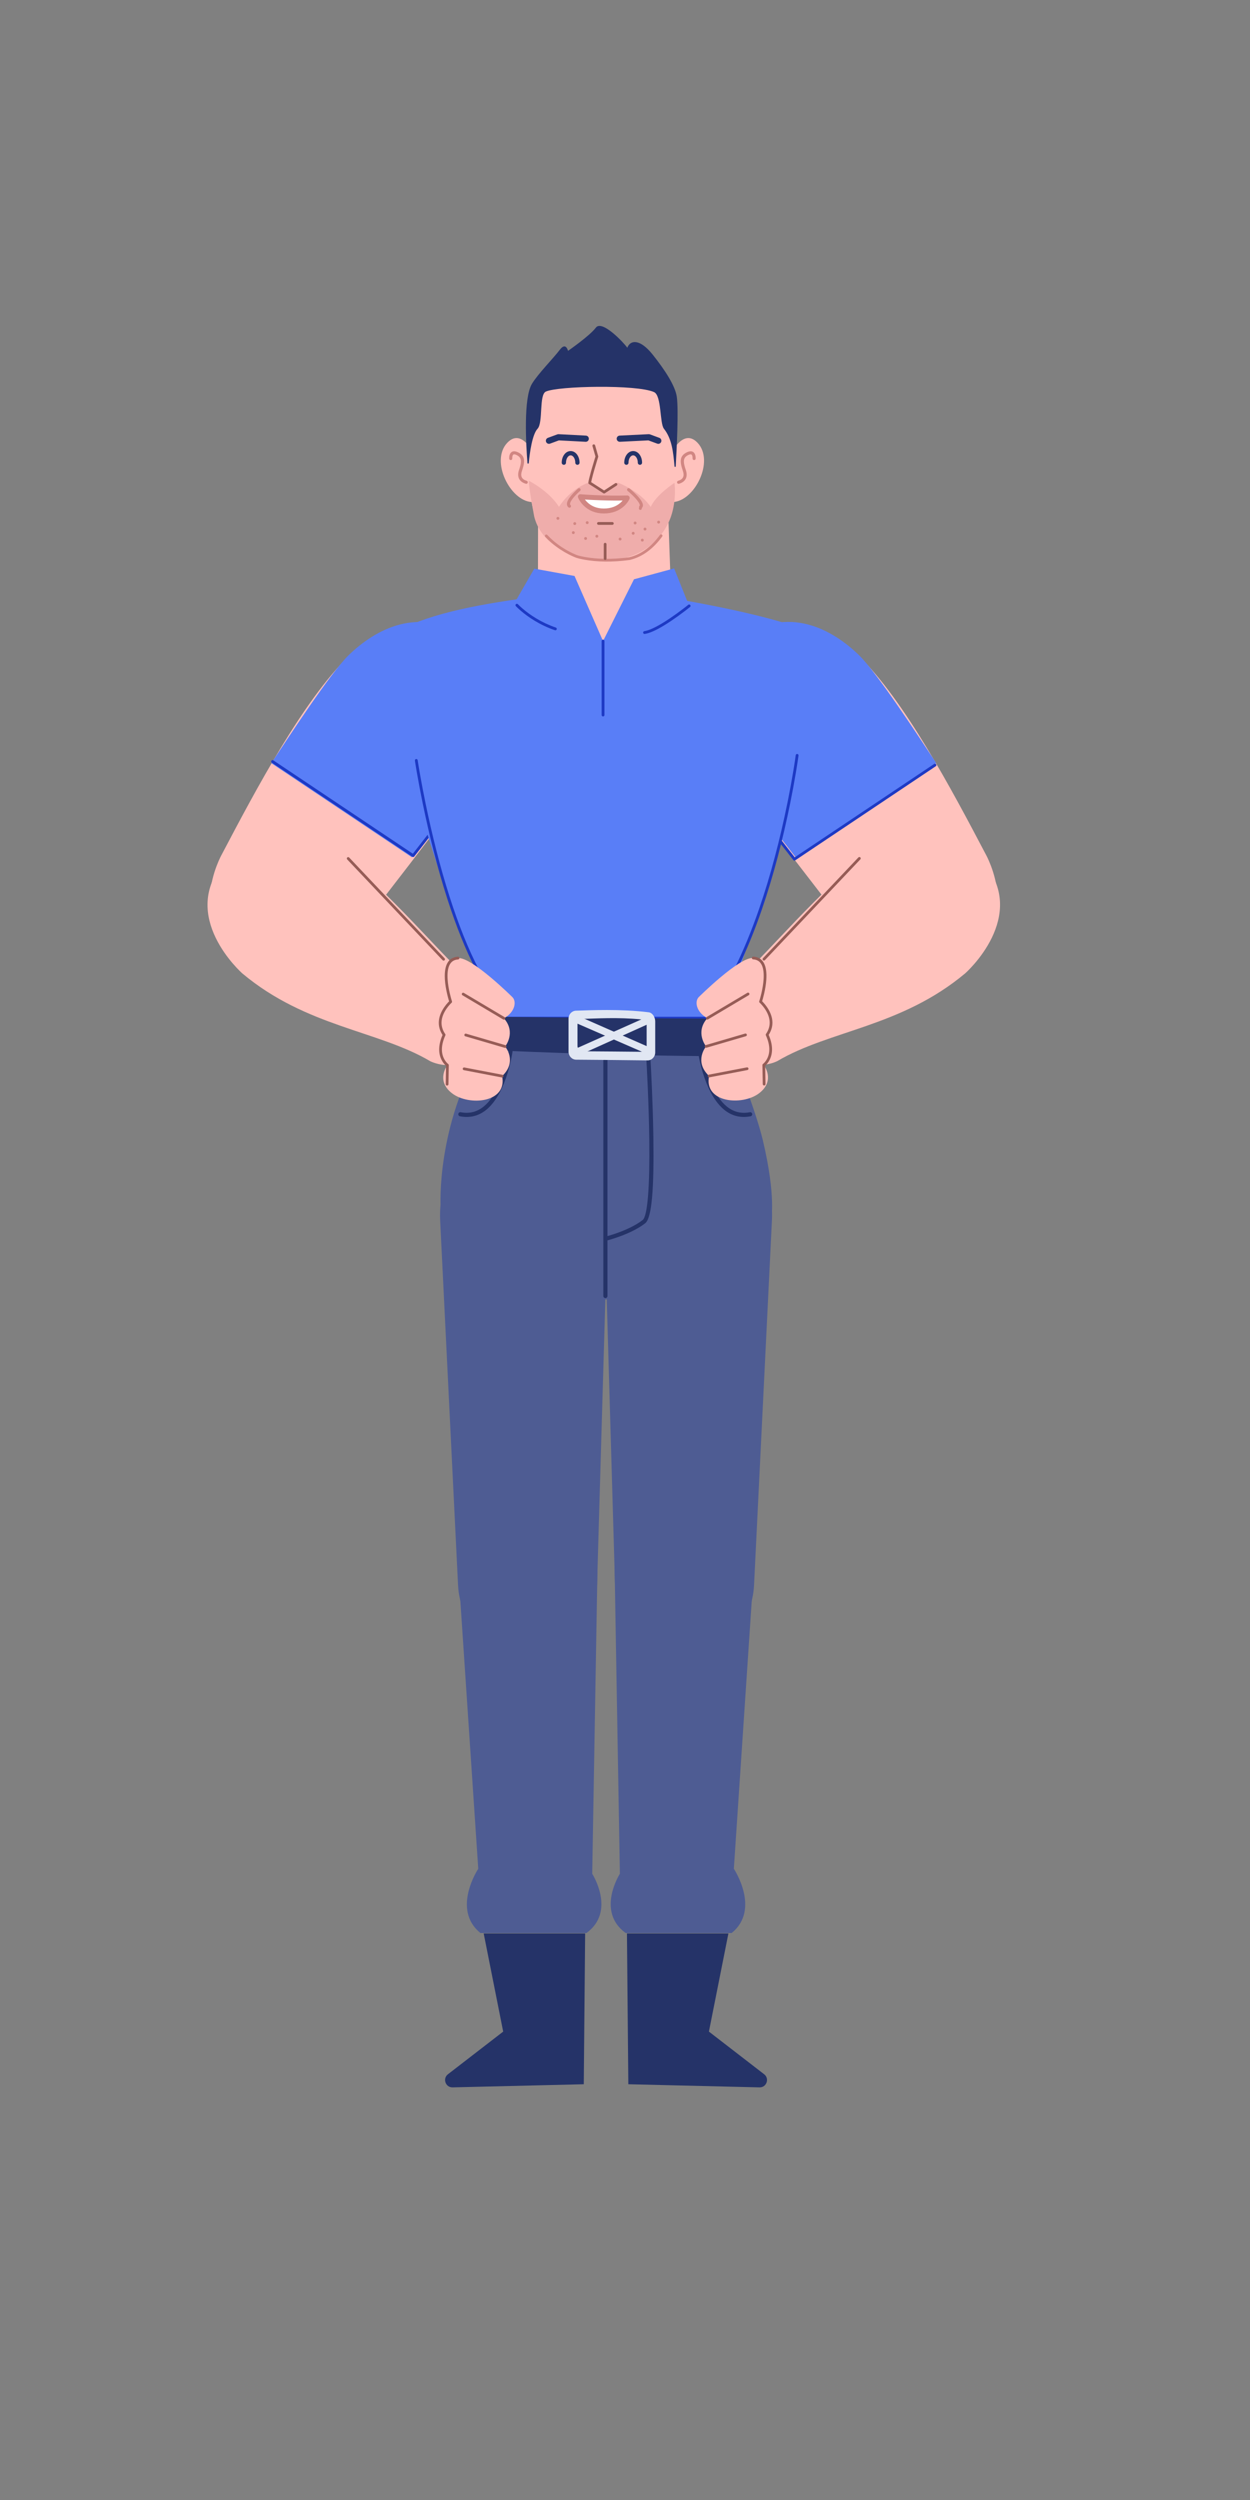 <svg xmlns="http://www.w3.org/2000/svg" xmlns:xlink="http://www.w3.org/1999/xlink" width="512" height="1024" version="1.1" viewBox="0 0 512 1024"><rect x="0" y="0" width="512" height="1024" fill="#808080" stroke="none"/><title>2.人物组件/2.保安/站立/叉腰</title><desc>Created with Sketch.</desc><g id="2.人物组件/2.保安/站立/叉腰" fill="none" fill-rule="evenodd" stroke="none" stroke-width="1"><path id="Fill-1" fill="#FFC2BD" d="M297.377,314.284 C291.662,304.985 279.313,278.989 303.266,261.641 C322.423,247.769 340.801,257.935 351.694,268.601 C370.513,287.03 389.719,323.198 403.732,349.865 C403.732,349.865 420.689,379.597 392.011,395.83 C367.742,409.567 351.77,386.114 351.77,386.114 C351.77,386.114 303.908,324.911 297.377,314.284"/><path id="Fill-3" fill="#597EF7" d="M325.883,351.11 C318.908,342.161 299.665,317.468 297.605,314.12 C291.892,304.821 279.541,278.825 303.496,261.477 C322.651,247.605 341.03,257.771 351.923,268.437 C359.432,275.79 376.894,302.613 383.471,312.558 L325.883,351.11 Z"/><path id="Stroke-5" fill="#1D39C4" fill-rule="nonzero" d="M302.665,261.825 C302.922,261.639 303.282,261.696 303.468,261.953 C303.654,262.211 303.597,262.57 303.34,262.757 C292.739,270.434 288.577,280.286 289.505,291.583 C290.151,299.441 293.173,307.262 297.251,314.052 L297.603,314.632 C298.316,315.791 301.154,319.606 305.676,325.522 L312.872,334.874 C315.081,337.731 317.102,340.337 319.376,343.262 L325.515,351.149 L382.658,312.894 C382.892,312.737 383.201,312.775 383.39,312.971 L383.456,313.052 C383.613,313.286 383.574,313.595 383.378,313.785 L383.298,313.85 L325.711,352.403 C325.461,352.571 325.123,352.516 324.937,352.278 L315.903,340.666 L308.241,330.755 C301.656,322.2 297.534,316.716 296.623,315.234 C292.281,308.17 289.04,299.969 288.359,291.677 C287.399,279.992 291.727,269.746 302.665,261.825 Z"/><path id="Fill-7" fill="#FFC2BD" d="M176.247,434.681 C154.817,422.02 125.507,420.692 99.279,398.734 C99.279,398.734 72.488,375.202 92.301,352.598 C111.618,330.56 142.619,351.638 142.619,351.638 C172.575,379.351 179.91,390.769 197.127,405.673 C197.127,405.673 205.983,414.094 198.596,426.703 C189.83,441.664 176.247,434.681 176.247,434.681"/><path id="Fill-9" fill="#4E5C93" d="M214.59,676.398 L214.59,676.398 C199.389,676.398 188.362,664.47 187.618,649.288 L180.292,499.923 C179.289,479.463 192.606,462.327 213.09,462.327 C233.574,462.327 249.891,479.463 248.887,499.923 L244.561,649.288 C243.817,664.47 229.791,676.398 214.59,676.398"/><path id="Fill-11" fill="#4E5C93" d="M240.21,791.763 L196.776,791.763 C184.842,782.059 195.891,765.448 195.891,765.448 L187.787,644.199 C187.131,628.03 198.561,614.565 214.743,614.565 C230.925,614.565 245.355,628.03 244.698,644.199 L242.573,767.497 C242.573,767.497 252.444,782.883 240.21,791.763"/><path id="Fill-13" fill="#253368" d="M185.386,854.987 L239.114,853.706 L239.677,791.936 L198.118,791.936 L206.105,832.145 L183.481,849.614 C181.187,851.385 182.488,855.056 185.386,854.987"/><path id="Fill-15" fill="#4E5C93" d="M281.887,676.398 L281.887,676.398 C297.088,676.398 308.115,664.47 308.859,649.288 L316.185,499.923 C317.188,479.463 303.871,462.327 283.387,462.327 C262.903,462.327 246.585,479.463 247.588,499.923 L251.916,649.288 C252.66,664.47 266.686,676.398 281.887,676.398"/><path id="Fill-17" fill="#4E5C93" d="M256.267,791.763 L299.701,791.763 C311.635,782.059 300.586,765.448 300.586,765.448 L308.69,644.199 C309.346,628.03 297.916,614.565 281.734,614.565 C265.552,614.565 251.122,628.03 251.779,644.199 L253.904,767.497 C253.904,767.497 244.033,782.883 256.267,791.763"/><path id="Fill-19" fill="#253368" d="M311.091,854.987 L257.363,853.706 L256.8,791.936 L298.359,791.936 L290.372,832.145 L312.996,849.614 C315.29,851.385 313.988,855.056 311.091,854.987"/><path id="Fill-21" fill="#FFC2BD" d="M197.239,314.328 C202.954,305.029 215.304,279.033 191.35,261.685 C172.194,247.813 153.816,257.979 142.923,268.645 C124.104,287.073 104.898,323.242 90.885,349.909 C90.885,349.909 73.927,379.641 102.606,395.874 C126.874,409.611 142.846,386.158 142.846,386.158 C142.846,386.158 190.708,324.955 197.239,314.328"/><path id="Fill-23" fill="#597EF7" d="M168.733,351.154 C175.708,342.205 194.953,317.512 197.011,314.164 C202.726,304.865 215.075,278.869 191.122,261.521 C171.965,247.649 153.587,257.815 142.694,268.481 C135.184,275.834 117.722,302.657 111.146,312.601 L168.733,351.154 Z"/><path id="Stroke-25" fill="#1D39C4" fill-rule="nonzero" d="M191.148,260.497 C191.334,260.239 191.694,260.182 191.951,260.368 C202.89,268.289 207.218,278.536 206.258,290.221 C205.595,298.282 202.513,306.257 198.352,313.188 L197.993,313.779 C196.993,315.406 192.117,321.863 184.361,331.912 L176.688,341.818 C174.633,344.464 172.403,347.327 169.68,350.822 C169.515,351.033 169.23,351.099 168.993,350.994 L168.906,350.946 L111.318,312.393 C111.054,312.216 110.983,311.859 111.16,311.595 C111.317,311.36 111.617,311.278 111.867,311.387 L111.958,311.437 L169.101,349.691 L179.826,335.897 L186.028,327.863 C192.137,319.919 196.027,314.741 196.967,313.249 L197.013,313.177 C201.269,306.251 204.447,298.209 205.111,290.127 C206.039,278.829 201.877,268.977 191.276,261.3 C191.019,261.114 190.961,260.754 191.148,260.497 Z"/><path id="Fill-27" fill="#FFC2BD" d="M220.735,190.037 C220.735,190.037 214.751,173.958 207.755,181.392 C200.761,188.826 208.946,205.179 217.832,205.647 C226.718,206.115 220.735,190.037 220.735,190.037"/><path id="Stroke-29" fill="#D18682" fill-rule="nonzero" d="M208.697,186.482 C209.106,184.979 210.336,184.355 212.196,185.271 C214.939,186.621 215.166,188.697 213.99,192.308 L213.809,192.848 C213.052,195.017 213.706,196.339 215.732,196.939 C216.067,197.038 216.259,197.39 216.159,197.726 C216.06,198.061 215.708,198.252 215.373,198.153 C212.722,197.368 211.679,195.39 212.535,192.667 L212.799,191.881 C213.782,188.854 213.602,187.374 211.637,186.406 C210.517,185.855 210.126,186.054 209.919,186.814 C209.851,187.064 209.822,187.333 209.819,187.573 L209.822,187.869 C209.799,188.176 209.553,188.429 209.236,188.451 C208.919,188.474 208.64,188.259 208.573,187.958 L208.558,187.832 L208.556,187.796 C208.54,187.401 208.573,186.94 208.697,186.482 Z"/><path id="Fill-31" fill="#FFC2BD" d="M272.767,190.037 C272.767,190.037 278.751,173.958 285.745,181.392 C292.741,188.826 284.556,205.179 275.67,205.647 C266.784,206.115 272.767,190.037 272.767,190.037"/><path id="Stroke-33" fill="#D18682" fill-rule="nonzero" d="M281.306,185.271 C283.166,184.355 284.396,184.979 284.804,186.482 C284.904,186.848 284.945,187.216 284.949,187.551 L284.942,187.865 C284.917,188.214 284.615,188.476 284.266,188.451 C283.949,188.429 283.703,188.176 283.68,187.869 L283.681,187.746 C283.692,187.469 283.668,187.126 283.583,186.814 C283.376,186.054 282.984,185.855 281.865,186.406 C279.899,187.374 279.72,188.854 280.703,191.881 L280.889,192.431 C281.879,195.276 280.855,197.346 278.129,198.153 C277.794,198.252 277.442,198.061 277.343,197.726 C277.243,197.39 277.435,197.038 277.77,196.939 C279.795,196.339 280.449,195.018 279.693,192.848 C278.319,188.901 278.429,186.687 281.306,185.271 Z"/><path id="Fill-35" fill="#FFC2BD" d="M220.342,240.728 L220.402,210.324 C220.43,195.633 232.348,183.738 247.041,183.738 L247.041,183.738 C261.388,183.738 273.157,195.101 273.663,209.438 L274.735,239.84 C275.267,254.898 263.212,267.401 248.143,267.417 L247.011,267.419 C232.267,267.435 220.312,255.473 220.342,240.728"/><path id="Fill-37" fill="#FFC2BD" d="M276.794,187.846 C276.728,193.978 276.664,202.685 275.317,208.751 C274.472,212.552 267.925,220.577 260.956,225.856 C257.351,228.587 253.259,228.812 247.864,228.812 C243.688,228.812 238.739,228.379 234.56,226.49 C228.008,223.528 219.145,211.708 218.512,209.174 C217.148,203.723 215.962,195.811 216.047,188.549 C216.445,154.871 229.921,148.991 246.908,148.991 C263.896,148.991 277.154,154.378 276.794,187.846"/><path id="Fill-39" fill="#253368" d="M276.288,191.016 C276.315,191.319 276.759,191.321 276.777,191.018 C277.178,184.133 277.997,167.963 277.217,162.506 C276.584,158.07 272.36,151.524 267.291,145.19 C262.224,138.854 258.212,139.065 256.944,142.445 C255.677,140.544 246.597,130.829 244.064,134.208 C241.529,137.586 232.661,143.711 232.661,143.711 C232.661,143.711 231.816,139.91 229.281,143.289 C226.748,146.667 220.319,153.156 217.878,157.226 C214.37,163.073 215.444,181.998 216.044,189.654 C216.069,189.984 216.551,189.987 216.582,189.659 C216.998,185.325 218.009,177.935 220.2,175.598 C222.524,173.064 220.725,161.702 223.58,160.394 C228.648,158.07 260.936,157.437 267.903,160.605 C271.034,162.027 270.185,173.372 271.938,175.598 C275.202,179.747 275.741,184.974 276.288,191.016"/><path id="Stroke-41" fill="#253368" fill-rule="nonzero" d="M228.785,177.842 L239.991,178.428 C240.69,178.465 241.227,179.061 241.19,179.759 C241.156,180.414 240.63,180.927 239.988,180.958 L239.859,180.958 L228.913,180.385 L225.296,181.719 C224.68,181.946 224.002,181.664 223.72,181.088 L223.669,180.968 C223.442,180.353 223.723,179.674 224.3,179.392 L224.419,179.342 L228.28,177.918 C228.401,177.873 228.528,177.848 228.656,177.841 L228.785,177.842 Z"/><path id="Stroke-43" fill="#253368" fill-rule="nonzero" d="M265.717,177.841 C265.845,177.835 265.973,177.848 266.096,177.88 L266.218,177.918 L270.079,179.342 C270.735,179.584 271.071,180.312 270.829,180.968 C270.602,181.584 269.948,181.917 269.326,181.757 L269.202,181.719 L265.582,180.384 L253.924,180.958 C253.269,180.991 252.706,180.519 252.61,179.884 L252.597,179.755 C252.565,179.1 253.036,178.537 253.671,178.441 L253.8,178.428 L265.717,177.841 Z"/><path id="Stroke-45" fill="#253368" fill-rule="nonzero" d="M233.735,184.752 C235.829,184.752 237.389,186.936 237.389,189.516 C237.389,190 236.997,190.392 236.513,190.392 C236.029,190.392 235.637,190 235.637,189.516 C235.637,187.801 234.71,186.504 233.735,186.504 C232.761,186.504 231.834,187.801 231.834,189.516 C231.834,190 231.442,190.392 230.958,190.392 C230.475,190.392 230.082,190 230.082,189.516 C230.082,186.936 231.642,184.752 233.735,184.752 Z"/><path id="Stroke-47" fill="#253368" fill-rule="nonzero" d="M259.343,184.752 C261.436,184.752 262.996,186.936 262.996,189.516 C262.996,190 262.604,190.392 262.12,190.392 C261.636,190.392 261.244,190 261.244,189.516 C261.244,187.801 260.317,186.504 259.343,186.504 C258.368,186.504 257.441,187.801 257.441,189.516 C257.441,190 257.049,190.392 256.565,190.392 C256.082,190.392 255.689,190 255.689,189.516 C255.689,186.936 257.249,184.752 259.343,184.752 Z"/><path id="Fill-49" fill="#EFADAB" d="M216.611,196.926 C216.611,196.926 224.686,200.933 228.964,207.59 C233.75,200.129 240.79,197.771 240.79,197.771 C240.79,197.771 244.732,201.185 248.251,201.747 C249.44,200.321 253.037,197.666 253.037,197.666 C253.037,197.666 262.036,201.003 266.552,207.66 C268.454,202.905 276.266,197.771 276.266,197.771 C276.266,197.771 277.237,204.407 274.894,211.391 C272.024,219.947 263.35,229.235 249.236,229.235 C232.519,229.235 221.408,222.195 218.794,211.496 C218.189,208.145 216.611,199.566 216.611,196.926"/><path id="Stroke-51" fill="#D18682" fill-rule="nonzero" d="M270.331,219.094 C270.515,218.844 270.867,218.789 271.117,218.972 C271.368,219.156 271.423,219.508 271.239,219.759 C267.679,224.624 263.281,228.092 257.935,229.369 C250.726,230.346 244.505,230.162 239.432,229.264 C238.633,229.122 237.922,228.972 237.301,228.82 L236.998,228.744 C236.58,228.636 236.293,228.552 236.136,228.499 L235.849,228.394 C235.689,228.333 235.488,228.252 235.248,228.152 C234.554,227.863 233.783,227.506 232.953,227.079 C230.584,225.86 228.216,224.319 226.004,222.429 C225.07,221.631 224.182,220.784 223.347,219.888 C223.135,219.661 223.148,219.305 223.375,219.093 C223.603,218.881 223.959,218.894 224.17,219.121 C224.975,219.985 225.833,220.803 226.735,221.574 C228.876,223.404 231.172,224.897 233.468,226.079 C234.27,226.492 235.015,226.836 235.681,227.114 L236.125,227.294 C236.292,227.36 236.418,227.406 236.498,227.434 L236.735,227.507 C236.873,227.547 237.055,227.597 237.279,227.655 C237.941,227.825 238.725,227.996 239.628,228.156 C244.59,229.035 250.694,229.215 257.729,228.265 C262.722,227.069 266.915,223.763 270.331,219.094 Z"/><path id="Stroke-53" fill="#965C56" fill-rule="nonzero" d="M243.064,182.025 C243.333,181.949 243.612,182.081 243.727,182.326 L243.759,182.412 L245.027,186.847 C245.057,186.953 245.056,187.066 245.022,187.171 L244.553,188.686 C244.2,189.838 243.848,191.018 243.519,192.159 L243.281,192.993 L242.894,194.39 C242.569,195.596 242.326,196.59 242.181,197.319 L242.146,197.498 L247.438,200.9 L251.991,197.933 C252.222,197.783 252.523,197.824 252.706,198.018 L252.769,198.097 C252.92,198.329 252.879,198.63 252.685,198.813 L252.605,198.876 L247.748,202.042 C247.589,202.146 247.39,202.162 247.22,202.088 L247.137,202.044 L241.225,198.243 C241.038,198.123 240.94,197.904 240.974,197.685 C241.12,196.733 241.51,195.146 242.087,193.08 L242.438,191.847 C242.768,190.7 243.123,189.514 243.477,188.357 L243.899,186.993 L242.678,182.721 C242.601,182.452 242.733,182.173 242.978,182.057 L243.064,182.025 Z"/><path id="Fill-55" fill="#FFF" d="M256.91,203.956 C247.057,204.238 237.727,203.45 237.727,203.45 C237.727,203.45 240.017,209.305 247.337,209.305 C254.659,209.305 256.91,203.956 256.91,203.956"/><path id="Stroke-57" fill="#D18682" fill-rule="nonzero" d="M236.783,203.82 C237.117,204.674 237.847,205.89 239.076,207.1 C241.119,209.11 243.859,210.318 247.337,210.318 C250.798,210.318 253.52,209.218 255.549,207.382 C256.78,206.268 257.51,205.144 257.844,204.349 C258.13,203.67 257.618,202.922 256.881,202.943 C252.591,203.066 248.12,202.998 243.768,202.801 L242.142,202.722 C241.475,202.687 240.841,202.65 240.246,202.613 L238.734,202.511 L237.812,202.441 C237.064,202.378 236.51,203.121 236.783,203.82 Z M239.702,204.764 L239.578,204.6 L241.05,204.691 C241.37,204.71 241.698,204.728 242.035,204.745 L243.678,204.826 C246.977,204.975 250.342,205.051 253.653,205.027 L255.023,205.009 L254.973,205.072 C254.74,205.347 254.479,205.617 254.19,205.879 C252.524,207.386 250.283,208.292 247.337,208.292 C244.411,208.292 242.174,207.305 240.498,205.655 C240.205,205.367 239.94,205.068 239.702,204.764 Z"/><path id="Stroke-59" fill="#965C56" fill-rule="nonzero" d="M250.821,213.842 C251.131,213.842 251.383,214.094 251.383,214.405 C251.383,214.684 251.179,214.916 250.912,214.96 L250.821,214.967 L245.119,214.967 C244.808,214.967 244.557,214.715 244.557,214.405 C244.557,214.125 244.761,213.893 245.028,213.849 L245.119,213.842 L250.821,213.842 Z"/><path id="Stroke-61" fill="#965C56" fill-rule="nonzero" d="M247.864,222.338 C248.144,222.338 248.376,222.542 248.419,222.809 L248.427,222.901 L248.427,228.812 C248.427,229.123 248.175,229.375 247.864,229.375 C247.585,229.375 247.353,229.171 247.309,228.903 L247.302,228.812 L247.302,222.901 C247.302,222.59 247.554,222.338 247.864,222.338 Z"/><path id="Fill-63" fill="#D18682" d="M241.106,214.171 C241.052,214.495 240.746,214.714 240.422,214.66 C240.1,214.608 239.881,214.3 239.933,213.978 C239.987,213.654 240.293,213.435 240.617,213.487 C240.941,213.541 241.16,213.847 241.106,214.171"/><path id="Fill-65" fill="#D18682" d="M236.005,214.555 C235.951,214.88 235.645,215.099 235.321,215.044 C234.998,214.99 234.779,214.685 234.832,214.361 C234.886,214.036 235.192,213.817 235.516,213.871 C235.84,213.925 236.059,214.232 236.005,214.555"/><path id="Fill-67" fill="#D18682" d="M264.752,216.498 C264.866,216.805 264.71,217.149 264.402,217.263 C264.095,217.377 263.751,217.219 263.637,216.912 C263.523,216.604 263.679,216.262 263.987,216.148 C264.294,216.033 264.636,216.19 264.752,216.498"/><path id="Fill-69" fill="#D18682" d="M270.329,213.656 C270.445,213.964 270.287,214.307 269.98,214.421 C269.672,214.535 269.33,214.378 269.215,214.07 C269.101,213.763 269.258,213.421 269.566,213.307 C269.873,213.191 270.215,213.349 270.329,213.656"/><path id="Fill-71" fill="#D18682" d="M259.91,218.229 C260.024,218.537 259.868,218.879 259.561,218.993 C259.253,219.108 258.91,218.951 258.796,218.643 C258.682,218.336 258.838,217.994 259.147,217.88 C259.454,217.764 259.796,217.922 259.91,218.229"/><path id="Fill-73" fill="#D18682" d="M254.549,220.587 C254.663,220.894 254.507,221.237 254.2,221.351 C253.892,221.466 253.549,221.309 253.435,221.001 C253.321,220.694 253.477,220.351 253.784,220.238 C254.092,220.122 254.434,220.28 254.549,220.587"/><path id="Fill-75" fill="#D18682" d="M229.081,212.111 C229.197,212.42 229.039,212.762 228.732,212.876 C228.424,212.99 228.081,212.832 227.967,212.525 C227.853,212.217 228.01,211.875 228.318,211.761 C228.625,211.647 228.967,211.803 229.081,212.111"/><path id="Fill-77" fill="#D18682" d="M240.445,220.66 C240.391,220.984 240.085,221.203 239.761,221.149 C239.437,221.095 239.218,220.789 239.272,220.465 C239.326,220.141 239.632,219.922 239.956,219.976 C240.28,220.03 240.499,220.336 240.445,220.66"/><path id="Fill-79" fill="#D18682" d="M245.055,219.738 C245.001,220.062 244.695,220.281 244.371,220.227 C244.049,220.175 243.83,219.867 243.882,219.545 C243.936,219.219 244.242,219.002 244.566,219.054 C244.89,219.108 245.109,219.414 245.055,219.738"/><path id="Fill-81" fill="#D18682" d="M263.68,221.339 C263.626,221.663 263.32,221.882 262.996,221.828 C262.674,221.774 262.455,221.468 262.507,221.144 C262.561,220.82 262.867,220.601 263.191,220.655 C263.515,220.709 263.734,221.015 263.68,221.339"/><path id="Fill-83" fill="#D18682" d="M260.73,214.317 C260.676,214.641 260.37,214.86 260.046,214.806 C259.723,214.752 259.504,214.446 259.557,214.122 C259.611,213.798 259.917,213.579 260.241,213.633 C260.565,213.687 260.784,213.993 260.73,214.317"/><path id="Fill-85" fill="#D18682" d="M262.87,208.374 C262.816,208.698 262.51,208.917 262.186,208.863 C261.862,208.81 261.643,208.503 261.697,208.18 C261.751,207.855 262.057,207.636 262.381,207.69 C262.705,207.744 262.924,208.05 262.87,208.374"/><path id="Fill-87" fill="#D18682" d="M235.42,218.26 C235.366,218.584 235.06,218.803 234.736,218.749 C234.412,218.695 234.195,218.389 234.247,218.065 C234.301,217.741 234.607,217.522 234.931,217.576 C235.255,217.63 235.474,217.936 235.42,218.26"/><path id="Stroke-89" fill="#D18682" fill-rule="nonzero" d="M256.984,200.176 C257.205,199.906 257.604,199.866 257.875,200.087 L258.107,200.282 C258.289,200.436 258.491,200.611 258.708,200.804 C259.33,201.355 259.952,201.939 260.534,202.534 C261.013,203.023 261.444,203.498 261.817,203.954 L262.112,204.326 C263.379,205.977 263.783,207.286 262.802,208.163 C262.541,208.395 262.141,208.373 261.908,208.112 C261.698,207.877 261.696,207.529 261.888,207.293 L261.959,207.218 C262.248,206.96 261.91,206.067 260.837,204.755 C260.49,204.331 260.083,203.883 259.629,203.42 C259.07,202.849 258.47,202.284 257.869,201.751 L257.47,201.403 L257.073,201.067 C256.802,200.846 256.762,200.447 256.984,200.176 Z"/><path id="Stroke-91" fill="#D18682" fill-rule="nonzero" d="M236.79,200.097 C237.055,199.869 237.455,199.9 237.682,200.165 C237.91,200.431 237.879,200.83 237.614,201.058 L237.299,201.337 C237.199,201.428 237.084,201.534 236.956,201.654 C236.459,202.121 235.961,202.621 235.498,203.131 C235.037,203.639 234.637,204.129 234.315,204.589 C233.536,205.701 233.331,206.456 233.616,206.798 L233.672,206.854 C233.937,207.082 233.968,207.481 233.74,207.747 C233.513,208.012 233.113,208.043 232.848,207.815 C231.791,206.91 232.115,205.524 233.277,203.863 C233.633,203.355 234.066,202.825 234.561,202.28 C235.048,201.742 235.569,201.22 236.09,200.731 L236.553,200.305 C236.649,200.219 236.729,200.149 236.79,200.097 Z"/><path id="Fill-93" fill="#597EF7" d="M334.206,266.076 C334.17,262.504 332.044,259.275 328.773,257.842 C318.924,253.53 293.751,247.888 267.528,243.786 C260.133,242.629 256.62,265.236 248.794,265.626 C243.501,265.888 229.525,243.043 225.081,243.627 C201.618,246.708 181.116,249.852 165.643,257.004 C160.732,259.273 157.804,264.39 158.442,269.763 C160.765,289.32 171.654,342.396 195.643,397.377 C195.643,397.377 185.91,414.397 200.875,417.04 C301.504,417.04 299.383,416.593 299.383,416.593 C299.383,416.593 311.49,412.63 302.584,397.524 C302.584,397.524 334.65,309.249 334.206,266.076"/><path id="Fill-95" fill="#597EF7" d="M210.22,247.886 L218.851,232.919 L235.327,235.919 L247.007,262.575 L259.678,237.279 L276.118,232.823 L282.272,248.174 C282.272,248.174 276.479,268.959 247.2,268.959 C217.915,268.959 210.22,247.886 210.22,247.886"/><path id="Stroke-97" fill="#1D39C4" fill-rule="nonzero" d="M211.331,247.462 C211.565,247.247 211.929,247.263 212.144,247.496 L212.409,247.769 C212.471,247.832 212.542,247.902 212.622,247.98 C213.026,248.374 213.506,248.815 214.059,249.29 C215.645,250.65 217.499,252.012 219.605,253.283 C222.109,254.794 224.803,256.074 227.672,257.049 C227.973,257.151 228.134,257.478 228.032,257.779 C227.93,258.08 227.603,258.241 227.302,258.138 C224.351,257.136 221.583,255.82 219.01,254.268 C216.847,252.962 214.942,251.563 213.31,250.163 C212.852,249.77 212.442,249.399 212.08,249.056 L211.59,248.578 C211.456,248.444 211.358,248.342 211.297,248.275 C211.082,248.041 211.098,247.677 211.331,247.462 Z"/><path id="Stroke-99" fill="#1D39C4" fill-rule="nonzero" d="M282.718,247.811 C282.919,248.057 282.882,248.42 282.635,248.62 L282.039,249.097 C281.563,249.474 281.023,249.894 280.43,250.347 C278.735,251.639 276.954,252.931 275.167,254.138 C274.039,254.901 272.943,255.606 271.892,256.24 C268.682,258.178 266.03,259.384 264.079,259.662 C263.764,259.707 263.473,259.489 263.428,259.174 C263.383,258.86 263.602,258.568 263.916,258.523 C265.672,258.273 268.211,257.119 271.297,255.255 C272.331,254.631 273.41,253.937 274.523,253.185 C276.29,251.991 278.054,250.712 279.732,249.432 L280.411,248.91 C280.628,248.742 280.837,248.58 281.035,248.424 L281.908,247.728 C282.155,247.528 282.517,247.565 282.718,247.811 Z"/><path id="Stroke-101" fill="#1D39C4" fill-rule="nonzero" d="M247.007,262 C247.293,262 247.53,262.209 247.575,262.482 L247.583,262.575 L247.583,292.88 C247.583,293.198 247.325,293.455 247.007,293.455 C246.721,293.455 246.484,293.246 246.44,292.973 L246.432,292.88 L246.432,262.575 C246.432,262.258 246.69,262 247.007,262 Z"/><path id="Stroke-103" fill="#1D39C4" fill-rule="nonzero" d="M326.58,308.826 C326.895,308.867 327.117,309.157 327.075,309.471 L326.908,310.656 L326.74,311.793 C326.599,312.728 326.437,313.764 326.253,314.895 L325.964,316.644 C325.318,320.49 324.543,324.692 323.635,329.172 C320.639,343.941 316.81,358.711 312.069,372.501 C309.045,381.294 305.74,389.405 302.14,396.695 L301.722,397.533 L301.798,397.693 C305.397,405.548 304.728,411.264 301.344,415.082 L301.163,415.282 C300.503,415.993 299.796,416.571 299.088,417.027 C298.657,417.304 298.316,417.481 298.109,417.57 C298.061,417.59 298.011,417.604 297.96,417.611 L297.883,417.616 L200.875,417.616 L200.742,417.6 L200.456,417.521 L200.354,417.49 C200.06,417.399 199.734,417.284 199.383,417.143 C198.384,416.739 197.385,416.203 196.45,415.516 C191.603,411.955 190.384,406.06 194.928,397.491 L194.993,397.369 L194.696,396.796 C190.627,388.852 186.884,379.457 183.46,368.9 L183.095,367.765 C179.162,355.465 175.855,342.292 173.151,329.118 C172.204,324.508 171.401,320.227 170.738,316.384 L170.273,313.617 L169.946,311.547 C169.9,311.233 170.117,310.94 170.431,310.894 C170.745,310.847 171.038,311.064 171.084,311.379 L171.2,312.13 L171.478,313.855 C171.596,314.572 171.727,315.351 171.872,316.189 L172.187,317.987 C172.783,321.341 173.479,324.996 174.278,328.887 C176.974,342.023 180.272,355.158 184.19,367.414 C187.816,378.755 191.802,388.774 196.153,397.109 C196.242,397.279 196.24,397.483 196.148,397.651 C191.628,405.937 192.685,411.322 197.131,414.589 C197.983,415.215 198.899,415.706 199.814,416.076 C200.134,416.205 200.43,416.31 200.694,416.391 L200.949,416.465 L297.757,416.465 L297.818,416.436 C297.914,416.388 298.032,416.324 298.168,416.243 L298.465,416.06 C299.096,415.654 299.729,415.136 300.319,414.499 C303.591,410.971 304.25,405.565 300.564,397.77 C300.489,397.61 300.491,397.424 300.57,397.265 C304.356,389.747 307.822,381.313 310.981,372.127 C315.704,358.39 319.521,343.667 322.507,328.943 L322.916,326.902 C323.648,323.196 324.284,319.697 324.829,316.454 L325.117,314.711 C325.27,313.772 325.408,312.899 325.53,312.096 L325.935,309.321 C325.972,309.037 326.21,308.829 326.487,308.821 L326.58,308.826 Z"/><path id="Fill-105" fill="#4E5C93" d="M315.821,499.627 C315.821,499.627 318.026,490.505 312.443,466.966 C309.638,455.144 300.689,432.47 300.689,432.47 L297.92,421.058 C258.11,421.058 200.923,418.522 200.923,418.522 C200.923,418.522 200.251,422.236 197.716,429.209 C178.604,461.335 180.478,493.996 180.478,493.996 L239.104,532.07 L260.714,532.493 L315.821,499.627 Z"/><path id="Fill-107" fill="#253368" d="M300.24,432.628 C250.555,432.628 198.012,429.988 198.012,429.988 L199.914,416.437 C199.914,416.437 261.537,417.235 299.13,417.235 C300.001,423.733 300.24,432.628 300.24,432.628"/><path id="Stroke-109" fill="#253368" fill-rule="nonzero" d="M265.426,430.992 C265.891,430.963 266.292,431.317 266.321,431.783 L266.532,435.486 L266.675,438.196 C266.785,440.362 266.894,442.659 266.997,445.056 C267.285,451.727 267.497,458.311 267.601,464.532 L267.627,466.22 C267.907,486.552 267.038,498.902 264.272,501.053 C262.737,502.246 260.883,503.353 258.776,504.376 C256.622,505.422 254.319,506.328 252.017,507.092 C251.373,507.305 250.766,507.496 250.204,507.662 L249.211,507.946 C249.096,507.977 249.003,508.002 248.935,508.019 C248.483,508.135 248.023,507.862 247.908,507.41 C247.793,506.958 248.066,506.498 248.518,506.383 L248.889,506.283 L249.324,506.16 C249.976,505.972 250.702,505.748 251.485,505.489 C253.722,504.747 255.957,503.867 258.038,502.857 C260.047,501.881 261.803,500.833 263.235,499.72 C265.284,498.126 266.183,485.639 265.946,466.833 L265.938,466.243 C265.853,460.107 265.659,453.58 265.386,446.942 L265.31,445.129 C265.192,442.395 265.067,439.79 264.941,437.363 L264.755,433.937 L264.635,431.887 C264.606,431.422 264.96,431.021 265.426,430.992 Z"/><path id="Stroke-111" fill="#253368" fill-rule="nonzero" d="M209.228,429.639 C209.69,429.699 210.016,430.123 209.956,430.586 L209.912,430.895 C209.875,431.14 209.83,431.424 209.776,431.743 C209.621,432.651 209.424,433.662 209.181,434.75 C208.485,437.86 207.558,440.972 206.365,443.883 C202.428,453.492 196.557,458.796 188.4,457.23 C187.942,457.142 187.642,456.7 187.73,456.242 C187.818,455.784 188.261,455.484 188.719,455.572 C195.877,456.945 201.133,452.197 204.802,443.242 C205.956,440.428 206.856,437.405 207.532,434.382 C207.73,433.499 207.896,432.67 208.032,431.908 L208.197,430.934 C208.238,430.679 208.265,430.488 208.281,430.367 C208.337,429.94 208.702,429.63 209.122,429.632 L209.228,429.639 Z"/><path id="Stroke-113" fill="#253368" fill-rule="nonzero" d="M286.603,429.639 C287.066,429.579 287.49,429.905 287.55,430.367 L287.634,430.934 C287.658,431.087 287.687,431.262 287.72,431.459 C287.87,432.34 288.062,433.323 288.299,434.382 C288.975,437.405 289.876,440.428 291.029,443.242 C294.698,452.197 299.954,456.945 307.112,455.572 C307.571,455.484 308.013,455.784 308.101,456.242 C308.189,456.7 307.889,457.142 307.431,457.23 C299.274,458.796 293.403,453.492 289.466,443.883 C288.273,440.972 287.346,437.86 286.65,434.75 C286.448,433.843 286.277,432.99 286.136,432.205 L285.981,431.291 L285.875,430.586 C285.815,430.123 286.141,429.699 286.603,429.639 Z"/><path id="Stroke-115" fill="#253368" fill-rule="nonzero" d="M247.973,430.899 C248.404,430.899 248.759,431.222 248.811,431.638 L248.818,431.744 L248.818,530.852 C248.818,531.318 248.44,531.696 247.973,531.696 C247.543,531.696 247.188,531.374 247.135,530.958 L247.129,530.852 L247.129,431.744 C247.129,431.278 247.507,430.899 247.973,430.899 Z"/><path id="Fill-117" fill="#E1E7F3" d="M232.875,430.78 L232.875,417.244 C232.875,415.477 234.223,414.028 235.93,413.977 C241.591,413.807 254.3,413.192 265.712,414.638 C267.304,414.841 268.377,416.693 268.377,418.352 L268.377,431.08 C268.377,432.899 266.95,434.369 265.19,434.347 C258.721,434.267 243.985,434.092 236.005,434.048 C234.268,434.038 232.875,432.578 232.875,430.78"/><path id="Fill-119" fill="#253368" d="M236.536,428.444 L236.539,419.483 C236.54,418.314 237.64,417.356 239.033,417.321 C243.652,417.212 253.279,416.594 262.589,417.554 C263.887,417.689 264.868,418.608 264.868,419.706 L264.866,428.654 C264.866,429.858 263.702,430.83 262.267,430.815 C256.988,430.76 245.599,430.64 239.09,430.607 C237.671,430.601 236.536,429.633 236.536,428.444"/><polygon id="Fill-121" fill="#E1E7F3" points="265.404 416.348 235.434 429.723 236.672 432.447 266.891 418.824"/><polygon id="Fill-123" fill="#E1E7F3" points="266.692 429.295 236.653 416.076 235.466 418.824 265.855 432.06"/><path id="Fill-125" fill="#FFC2BD" d="M209.914,408.464 C209.914,408.464 193.265,391.909 187.603,392.437 C178.826,393.254 184.595,410.318 184.595,410.318 C184.595,410.318 177.055,415.177 181.906,423.871 C178.673,432.221 183.265,436.295 183.265,436.295 C183.265,436.295 178.315,442.615 185.209,447.857 C192.103,453.101 207.91,451.762 205.669,440.776 C212.062,434.755 206.9,428.656 206.9,428.656 C206.9,428.656 211.553,422.914 206.395,417.104 C211.031,414.536 211.634,410.209 209.914,408.464"/><path id="Stroke-127" fill="#965C56" fill-rule="nonzero" d="M189.227,406.895 C189.368,406.658 189.656,406.562 189.906,406.655 L189.998,406.699 L206.682,416.62 C206.949,416.779 207.037,417.124 206.878,417.391 C206.737,417.629 206.448,417.724 206.199,417.631 L206.107,417.587 L189.423,407.666 C189.156,407.508 189.068,407.162 189.227,406.895 Z"/><path id="Stroke-129" fill="#965C56" fill-rule="nonzero" d="M187.571,391.876 C187.882,391.858 188.147,392.095 188.165,392.406 C188.182,392.716 187.945,392.981 187.635,392.999 C184.269,393.188 182.998,396.203 183.361,401.332 C183.482,403.052 183.786,404.899 184.216,406.772 C184.377,407.47 184.546,408.134 184.717,408.753 L184.949,409.558 C185.028,409.823 185.09,410.02 185.13,410.14 C185.2,410.354 185.137,410.59 184.968,410.739 L184.76,410.934 C184.645,411.046 184.502,411.191 184.338,411.368 C183.854,411.887 183.369,412.479 182.917,413.135 C180.561,416.553 180.021,420.122 182.37,423.553 C182.481,423.716 182.499,423.924 182.419,424.103 C180.412,428.547 180.69,431.94 182.334,434.423 C182.617,434.852 182.92,435.214 183.222,435.509 C183.397,435.682 183.528,435.791 183.593,435.837 C183.718,435.927 183.8,436.063 183.822,436.213 L183.827,436.304 L183.689,444.109 C183.684,444.419 183.428,444.667 183.117,444.661 C182.838,444.656 182.609,444.448 182.57,444.18 L182.565,444.089 L182.697,436.563 L182.574,436.454 C182.267,436.174 181.91,435.781 181.55,435.27 L181.396,435.044 C179.587,432.312 179.245,428.636 181.227,424.016 L181.267,423.926 C178.871,420.212 179.428,416.357 181.817,412.753 L181.991,412.496 C182.476,411.793 182.995,411.158 183.515,410.6 C183.637,410.47 183.753,410.35 183.862,410.24 L183.953,410.151 L183.765,409.52 C183.545,408.758 183.325,407.917 183.12,407.024 C182.677,405.098 182.365,403.196 182.238,401.411 L182.202,400.79 C181.955,395.473 183.521,392.103 187.571,391.876 Z"/><path id="Stroke-131" fill="#965C56" fill-rule="nonzero" d="M190.22,423.777 C190.299,423.509 190.56,423.343 190.828,423.377 L190.918,423.395 L207.058,428.116 C207.356,428.203 207.527,428.515 207.44,428.814 C207.362,429.082 207.101,429.247 206.832,429.214 L206.742,429.195 L190.602,424.475 C190.304,424.388 190.133,424.075 190.22,423.777 Z"/><path id="Stroke-133" fill="#965C56" fill-rule="nonzero" d="M190.202,437.238 L205.775,440.223 C206.08,440.281 206.28,440.576 206.221,440.881 C206.169,441.156 205.925,441.345 205.654,441.338 L205.563,441.328 L189.99,438.343 C189.685,438.284 189.485,437.99 189.543,437.685 C189.596,437.41 189.84,437.221 190.111,437.228 L190.202,437.238 Z"/><path id="Stroke-135" fill="#965C56" fill-rule="nonzero" d="M142.231,351.23 C142.432,351.04 142.735,351.027 142.951,351.185 L143.027,351.252 L182.111,392.529 C182.324,392.754 182.314,393.11 182.089,393.324 C181.888,393.514 181.585,393.527 181.37,393.369 L181.294,393.302 L142.21,352.025 C141.996,351.8 142.006,351.444 142.231,351.23 Z"/><path id="Fill-137" fill="#FFC2BD" d="M318.369,434.637 C339.8,421.976 369.108,420.648 395.337,398.69 C395.337,398.69 422.129,375.158 402.315,352.554 C382.998,330.516 351.998,351.596 351.998,351.596 C322.041,379.308 314.706,390.726 297.489,405.629 C297.489,405.629 288.633,414.05 296.021,426.659 C304.787,441.62 318.369,434.637 318.369,434.637"/><path id="Fill-139" fill="#FFC2BD" d="M286.203,408.42 C286.203,408.42 302.851,391.866 308.514,392.393 C317.29,393.212 311.521,410.274 311.521,410.274 C311.521,410.274 319.062,415.133 314.211,423.827 C317.443,432.179 312.852,436.251 312.852,436.251 C312.852,436.251 317.802,442.571 310.908,447.813 C304.014,453.057 288.207,451.718 290.448,440.732 C284.055,434.711 289.216,428.612 289.216,428.612 C289.216,428.612 284.563,422.87 289.722,417.06 C285.084,414.492 284.482,410.165 286.203,408.42"/><path id="Stroke-141" fill="#965C56" fill-rule="nonzero" d="M306.118,406.655 C306.385,406.497 306.731,406.584 306.889,406.851 C307.03,407.089 306.977,407.388 306.776,407.563 L306.693,407.622 L290.009,417.543 C289.742,417.702 289.397,417.614 289.238,417.347 C289.097,417.11 289.15,416.811 289.352,416.636 L289.434,416.576 L306.118,406.655 Z"/><path id="Stroke-143" fill="#965C56" fill-rule="nonzero" d="M308.545,391.832 C312.751,392.068 314.279,395.694 313.878,401.368 C313.752,403.153 313.439,405.055 312.997,406.981 C312.833,407.696 312.659,408.377 312.483,409.011 L312.295,409.673 L312.163,410.108 L312.423,410.37 L312.602,410.558 C313.121,411.115 313.641,411.75 314.126,412.453 C316.66,416.129 317.303,420.08 314.851,423.88 L314.889,423.972 C316.818,428.467 316.545,432.069 314.864,434.778 L314.721,435.001 C314.309,435.624 313.894,436.091 313.543,436.411 L313.419,436.519 L313.552,444.045 C313.557,444.324 313.357,444.56 313.091,444.608 L313,444.617 C312.72,444.622 312.485,444.422 312.436,444.156 L312.427,444.065 L312.289,436.262 C312.286,436.077 312.374,435.903 312.524,435.795 C312.588,435.748 312.719,435.639 312.895,435.467 C313.196,435.171 313.499,434.809 313.783,434.381 C315.426,431.896 315.704,428.503 313.698,424.059 C313.617,423.88 313.636,423.672 313.746,423.51 C316.095,420.078 315.556,416.509 313.2,413.092 C312.748,412.437 312.263,411.844 311.779,411.325 L311.448,410.982 C311.32,410.853 311.218,410.757 311.149,410.696 C310.98,410.547 310.916,410.312 310.987,410.098 L311.123,409.666 C311.166,409.524 311.216,409.356 311.271,409.166 C311.485,408.422 311.7,407.602 311.9,406.729 C312.331,404.856 312.634,403.009 312.756,401.289 C313.118,396.159 311.848,393.144 308.482,392.955 C308.172,392.937 307.935,392.672 307.952,392.362 C307.969,392.052 308.235,391.814 308.545,391.832 Z"/><path id="Stroke-145" fill="#965C56" fill-rule="nonzero" d="M305.199,423.352 C305.497,423.265 305.809,423.436 305.896,423.734 C305.975,424.002 305.844,424.282 305.6,424.399 L305.514,424.432 L289.374,429.152 C289.076,429.239 288.764,429.068 288.677,428.77 C288.598,428.502 288.729,428.222 288.973,428.105 L289.059,428.073 L305.199,423.352 Z"/><path id="Stroke-147" fill="#965C56" fill-rule="nonzero" d="M305.915,437.194 C306.22,437.136 306.515,437.336 306.573,437.641 C306.626,437.915 306.469,438.181 306.215,438.275 L306.127,438.299 L290.554,441.284 C290.249,441.342 289.954,441.142 289.895,440.837 C289.843,440.563 289.999,440.297 290.254,440.203 L290.342,440.179 L305.915,437.194 Z"/><path id="Stroke-149" fill="#965C56" fill-rule="nonzero" d="M351.59,351.209 C351.804,350.983 352.16,350.973 352.385,351.187 C352.586,351.377 352.616,351.679 352.47,351.902 L352.407,351.982 L313.323,393.259 C313.109,393.485 312.753,393.494 312.528,393.281 C312.327,393.091 312.297,392.789 312.443,392.565 L312.506,392.486 L351.59,351.209 Z"/></g></svg>